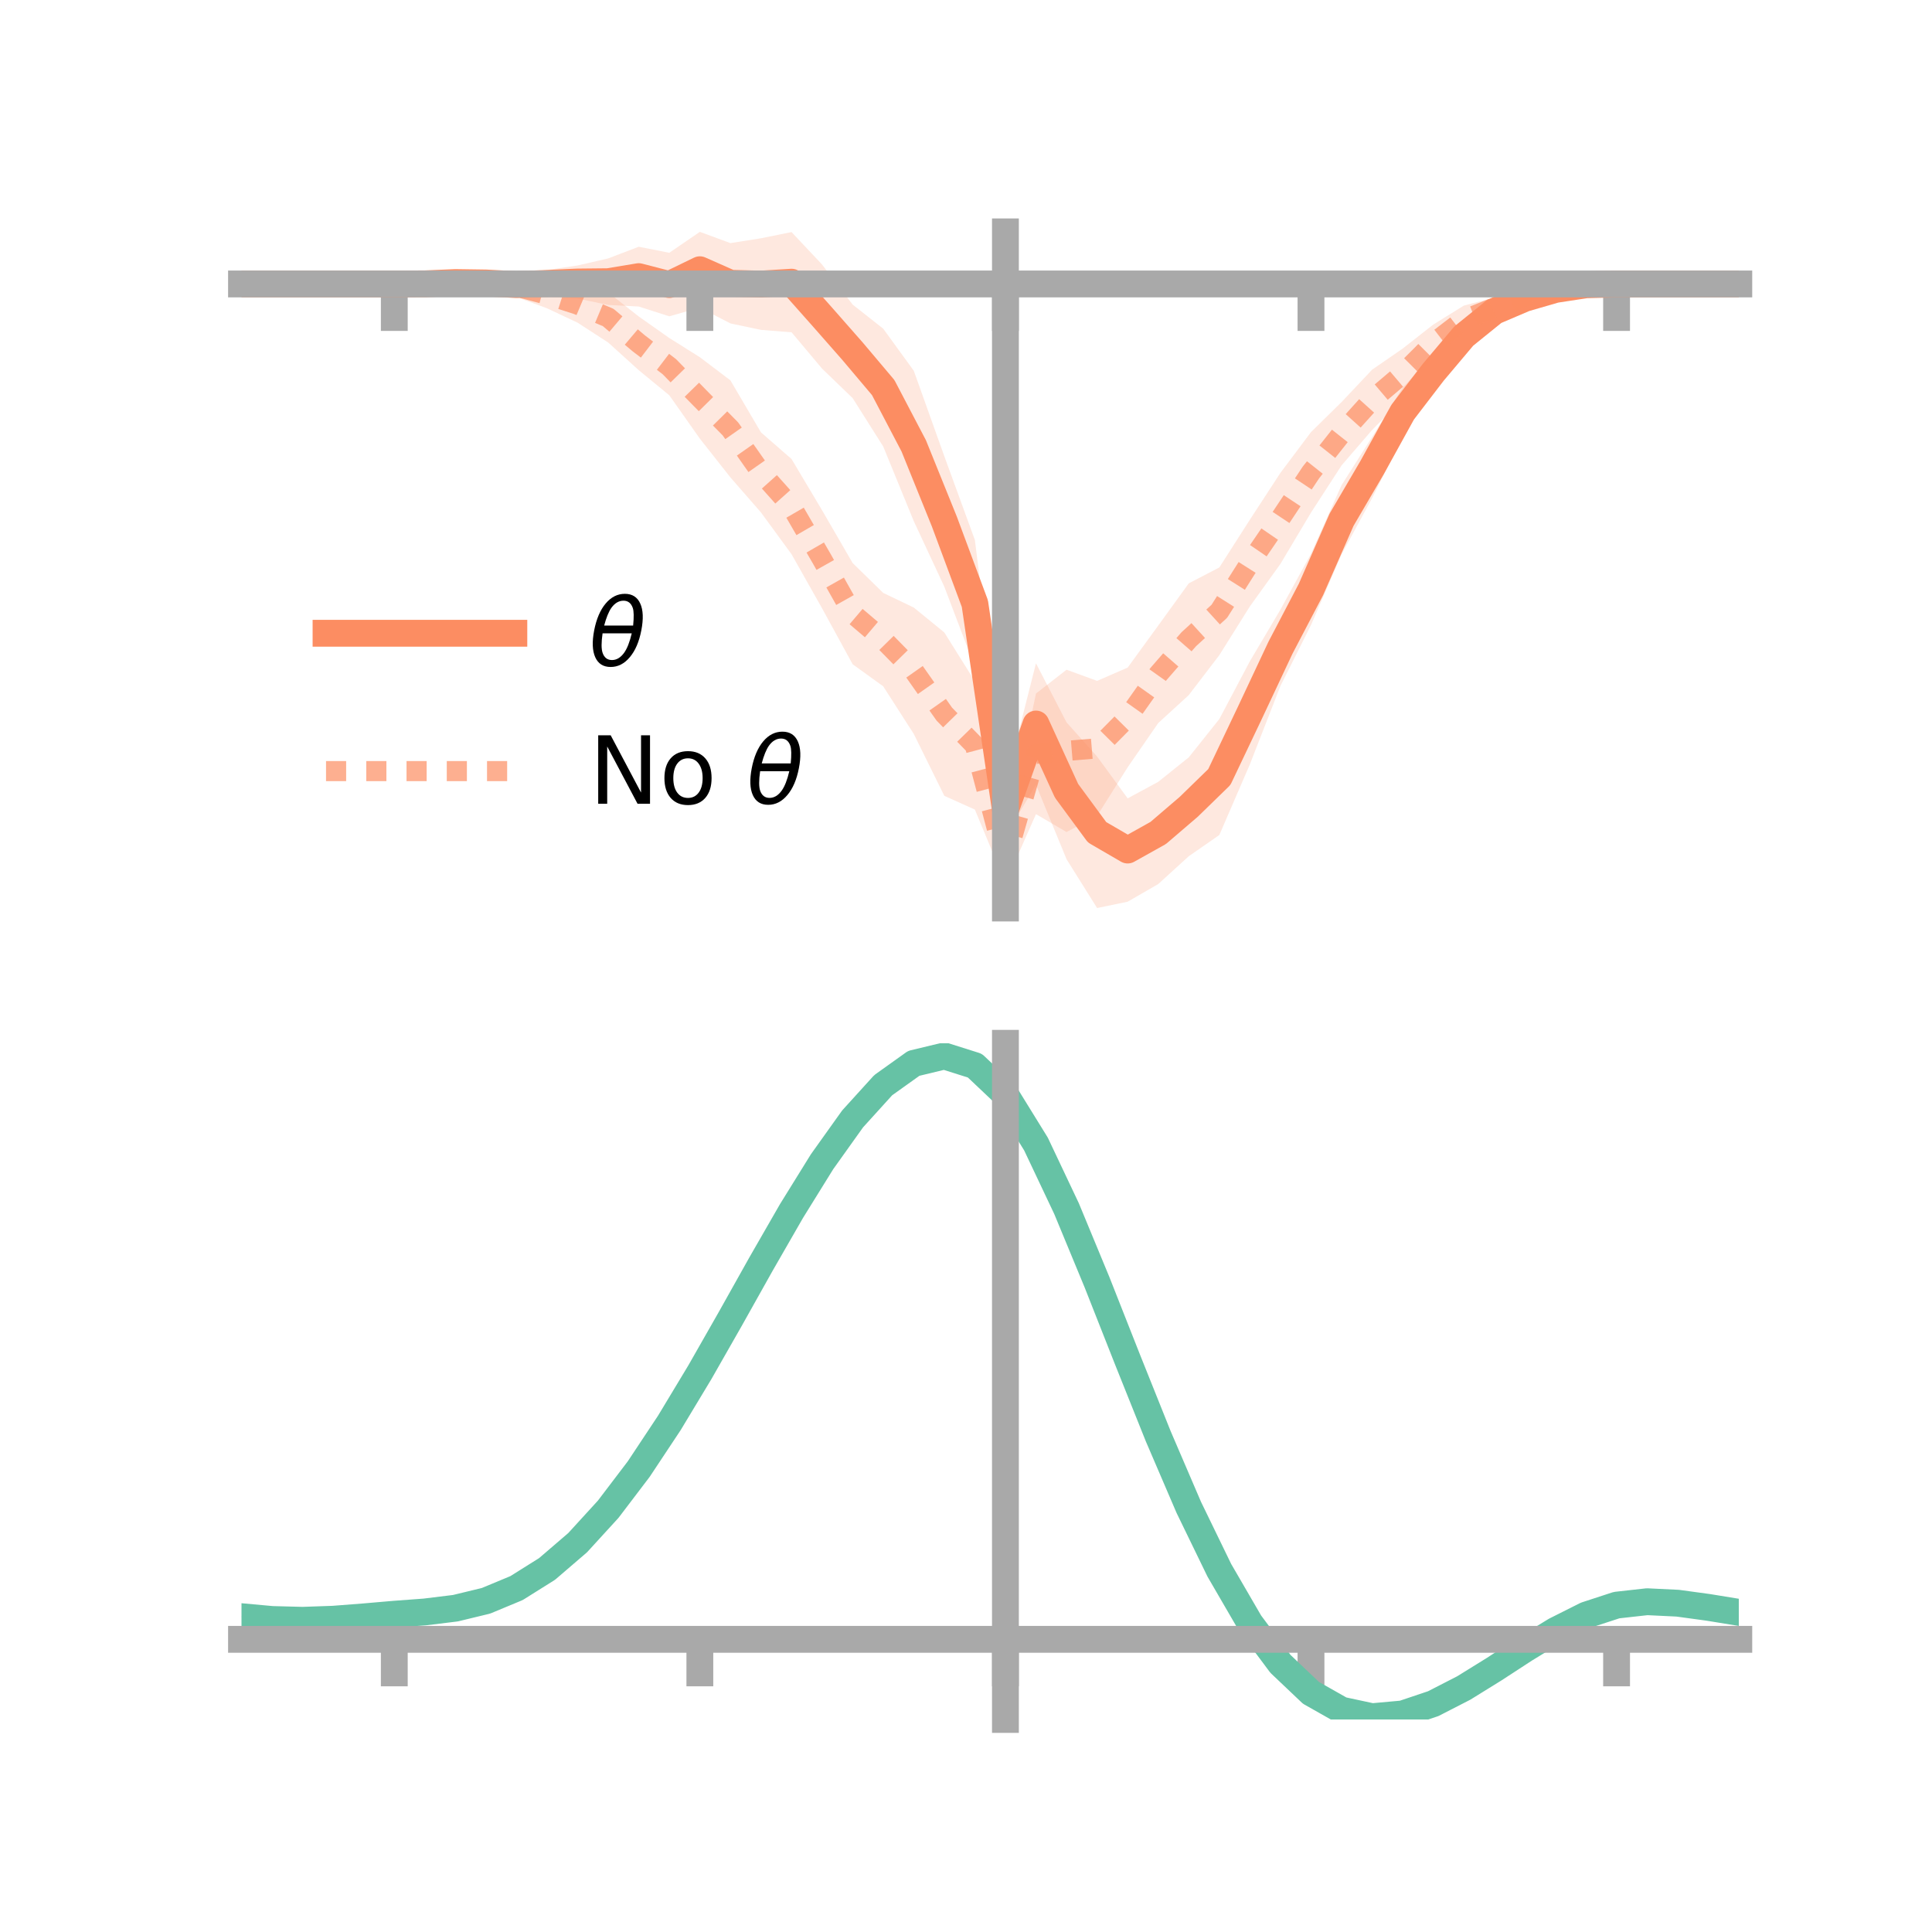 <?xml version="1.0" encoding="utf-8" standalone="no"?>
<!DOCTYPE svg PUBLIC "-//W3C//DTD SVG 1.1//EN"
  "http://www.w3.org/Graphics/SVG/1.1/DTD/svg11.dtd">
<!-- Created with matplotlib (https://matplotlib.org/) -->
<svg height="144pt" version="1.1" viewBox="0 0 144 144" width="144pt" xmlns="http://www.w3.org/2000/svg" xmlns:xlink="http://www.w3.org/1999/xlink">
 <defs>
  <style type="text/css">*{stroke-linecap:butt;stroke-linejoin:round;}</style>
 </defs>
 <g id="figure_1">
  <g id="patch_1">
   <path d="M 0 144 
L 144 144 
L 144 0 
L 0 0 
z
" style="fill:none;"/>
  </g>
  <g id="axes_1">
   <g id="patch_2">
    <path d="M 18 67.68 
L 129.6 67.68 
L 129.6 17.28 
L 18 17.28 
z
" style="fill:none;"/>
   </g>
   <g id="PolyCollection_1">
    <path clip-path="url(#p4a5ed10028)" d="M 18 21.165 
L 18 21.165 
L 20.278 21.165 
L 22.555 21.165 
L 24.833 21.165 
L 27.11 21.165 
L 29.388 21.165 
L 31.665 21.081 
L 33.943 20.78 
L 36.22 20.649 
L 38.498 20.413 
L 40.776 20.117 
L 43.053 19.787 
L 45.331 19.261 
L 47.608 18.39 
L 49.886 18.841 
L 52.163 17.28 
L 54.441 18.119 
L 56.718 17.76 
L 58.996 17.297 
L 61.273 19.717 
L 63.551 22.701 
L 65.829 24.497 
L 68.106 27.63 
L 70.384 34.004 
L 72.661 40.246 
L 74.939 58.436 
L 77.216 49.44 
L 79.494 53.843 
L 81.771 56.389 
L 84.049 59.505 
L 86.327 58.275 
L 88.604 56.448 
L 90.882 53.593 
L 93.159 49.285 
L 95.437 45.436 
L 97.714 41.274 
L 99.992 36.16 
L 102.269 32.57 
L 104.547 28.884 
L 106.824 26.502 
L 109.102 24.018 
L 111.38 22.417 
L 113.657 21.733 
L 115.935 21.335 
L 118.212 21.133 
L 120.49 21.164 
L 122.767 21.165 
L 125.045 21.165 
L 127.322 21.165 
L 129.6 21.165 
L 129.6 21.165 
L 129.6 21.165 
L 127.322 21.165 
L 125.045 21.165 
L 122.767 21.165 
L 120.49 21.169 
L 118.212 21.318 
L 115.935 21.811 
L 113.657 22.735 
L 111.38 23.993 
L 109.102 26.077 
L 106.824 28.997 
L 104.547 32.556 
L 102.269 37.126 
L 99.992 41.319 
L 97.714 46.586 
L 95.437 51.125 
L 93.159 56.968 
L 90.882 62.237 
L 88.604 63.818 
L 86.327 65.893 
L 84.049 67.208 
L 81.771 67.68 
L 79.494 64.041 
L 77.216 58.49 
L 74.939 62.309 
L 72.661 49.727 
L 70.384 43.729 
L 68.106 38.839 
L 65.829 33.278 
L 63.551 29.674 
L 61.273 27.476 
L 58.996 24.766 
L 56.718 24.587 
L 54.441 24.106 
L 52.163 22.927 
L 49.886 23.577 
L 47.608 22.846 
L 45.331 22.73 
L 43.053 22.252 
L 40.776 22.129 
L 38.498 22.011 
L 36.22 21.535 
L 33.943 21.338 
L 31.665 21.231 
L 29.388 21.165 
L 27.11 21.165 
L 24.833 21.165 
L 22.555 21.165 
L 20.278 21.165 
L 18 21.165 
z
" style="fill:#fc8d62;fill-opacity:0.2;"/>
   </g>
   <g id="PolyCollection_2">
    <path clip-path="url(#p4a5ed10028)" d="M 18 21.165 
L 18 21.165 
L 20.278 21.165 
L 22.555 21.165 
L 24.833 21.165 
L 27.11 21.165 
L 29.388 21.165 
L 31.665 21.009 
L 33.943 20.828 
L 36.22 20.443 
L 38.498 20.575 
L 40.776 20.957 
L 43.053 21.354 
L 45.331 21.796 
L 47.608 23.588 
L 49.886 25.193 
L 52.163 26.624 
L 54.441 28.351 
L 56.718 32.227 
L 58.996 34.211 
L 61.273 38.033 
L 63.551 41.965 
L 65.829 44.191 
L 68.106 45.282 
L 70.384 47.139 
L 72.661 50.778 
L 74.939 62.505 
L 77.216 51.691 
L 79.494 49.917 
L 81.771 50.748 
L 84.049 49.758 
L 86.327 46.627 
L 88.604 43.48 
L 90.882 42.294 
L 93.159 38.735 
L 95.437 35.242 
L 97.714 32.206 
L 99.992 29.967 
L 102.269 27.554 
L 104.547 25.983 
L 106.824 24.194 
L 109.102 22.78 
L 111.38 22.177 
L 113.657 21.566 
L 115.935 21.175 
L 118.212 21.126 
L 120.49 21.164 
L 122.767 21.165 
L 125.045 21.165 
L 127.322 21.165 
L 129.6 21.165 
L 129.6 21.165 
L 129.6 21.165 
L 127.322 21.165 
L 125.045 21.165 
L 122.767 21.165 
L 120.49 21.168 
L 118.212 21.363 
L 115.935 21.783 
L 113.657 22.614 
L 111.38 23.681 
L 109.102 24.891 
L 106.824 26.98 
L 104.547 29.754 
L 102.269 32.047 
L 99.992 34.689 
L 97.714 38.207 
L 95.437 42.028 
L 93.159 45.197 
L 90.882 48.83 
L 88.604 51.808 
L 86.327 53.892 
L 84.049 57.191 
L 81.771 60.811 
L 79.494 62.015 
L 77.216 60.682 
L 74.939 65.829 
L 72.661 60.341 
L 70.384 59.317 
L 68.106 54.7 
L 65.829 51.153 
L 63.551 49.509 
L 61.273 45.34 
L 58.996 41.307 
L 56.718 38.194 
L 54.441 35.584 
L 52.163 32.694 
L 49.886 29.462 
L 47.608 27.59 
L 45.331 25.529 
L 43.053 24.053 
L 40.776 22.98 
L 38.498 22.141 
L 36.22 21.629 
L 33.943 21.396 
L 31.665 21.236 
L 29.388 21.165 
L 27.11 21.165 
L 24.833 21.165 
L 22.555 21.165 
L 20.278 21.165 
L 18 21.165 
z
" style="fill:#fc8d62;fill-opacity:0.2;"/>
   </g>
   <g id="matplotlib.axis_1">
    <g id="xtick_1">
     <g id="line2d_1">
      <defs>
       <path d="M 0 0 
L 0 3.5 
" id="m7d7e247f60" style="stroke:#a9a9a9;stroke-width:2;"/>
      </defs>
      <g>
       <use style="fill:#a9a9a9;stroke:#a9a9a9;stroke-width:2;" x="29.388" xlink:href="#m7d7e247f60" y="21.165"/>
      </g>
     </g>
    </g>
    <g id="xtick_2">
     <g id="line2d_2">
      <g>
       <use style="fill:#a9a9a9;stroke:#a9a9a9;stroke-width:2;" x="52.163" xlink:href="#m7d7e247f60" y="21.165"/>
      </g>
     </g>
    </g>
    <g id="xtick_3">
     <g id="line2d_3">
      <g>
       <use style="fill:#a9a9a9;stroke:#a9a9a9;stroke-width:2;" x="74.939" xlink:href="#m7d7e247f60" y="21.165"/>
      </g>
     </g>
    </g>
    <g id="xtick_4">
     <g id="line2d_4">
      <g>
       <use style="fill:#a9a9a9;stroke:#a9a9a9;stroke-width:2;" x="97.714" xlink:href="#m7d7e247f60" y="21.165"/>
      </g>
     </g>
    </g>
    <g id="xtick_5">
     <g id="line2d_5">
      <g>
       <use style="fill:#a9a9a9;stroke:#a9a9a9;stroke-width:2;" x="120.49" xlink:href="#m7d7e247f60" y="21.165"/>
      </g>
     </g>
    </g>
   </g>
   <g id="matplotlib.axis_2"/>
   <g id="line2d_6">
    <path clip-path="url(#p4a5ed10028)" d="M 18 21.165 
L 20.278 21.165 
L 22.555 21.165 
L 24.833 21.165 
L 27.11 21.165 
L 29.388 21.165 
L 31.665 21.156 
L 33.943 21.059 
L 36.22 21.092 
L 38.498 21.212 
L 40.776 21.123 
L 43.053 21.019 
L 45.331 20.996 
L 47.608 20.618 
L 49.886 21.209 
L 52.163 20.104 
L 54.441 21.113 
L 56.718 21.174 
L 58.996 21.032 
L 61.273 23.596 
L 63.551 26.188 
L 65.829 28.887 
L 68.106 33.234 
L 70.384 38.867 
L 72.661 44.987 
L 74.939 60.372 
L 77.216 53.965 
L 79.494 58.942 
L 81.771 62.034 
L 84.049 63.357 
L 86.327 62.084 
L 88.604 60.133 
L 90.882 57.915 
L 93.159 53.127 
L 95.437 48.28 
L 97.714 43.93 
L 99.992 38.739 
L 102.269 34.848 
L 104.547 30.72 
L 106.824 27.75 
L 109.102 25.047 
L 111.38 23.205 
L 113.657 22.234 
L 115.935 21.573 
L 118.212 21.226 
L 120.49 21.167 
L 122.767 21.165 
L 125.045 21.165 
L 127.322 21.165 
L 129.6 21.165 
" style="fill:none;stroke:#fc8d62;stroke-linecap:square;stroke-width:2;"/>
   </g>
   <g id="line2d_7">
    <path clip-path="url(#p4a5ed10028)" d="M 18 21.165 
L 20.278 21.165 
L 22.555 21.165 
L 24.833 21.165 
L 27.11 21.165 
L 29.388 21.165 
L 31.665 21.122 
L 33.943 21.112 
L 36.22 21.036 
L 38.498 21.358 
L 40.776 21.969 
L 43.053 22.704 
L 45.331 23.663 
L 47.608 25.589 
L 49.886 27.327 
L 52.163 29.659 
L 54.441 31.967 
L 56.718 35.21 
L 58.996 37.759 
L 61.273 41.687 
L 63.551 45.737 
L 65.829 47.672 
L 68.106 49.991 
L 70.384 53.228 
L 72.661 55.56 
L 74.939 64.167 
L 77.216 56.187 
L 79.494 55.966 
L 81.771 55.779 
L 84.049 53.475 
L 86.327 50.26 
L 88.604 47.644 
L 90.882 45.562 
L 93.159 41.966 
L 95.437 38.635 
L 97.714 35.207 
L 99.992 32.328 
L 102.269 29.801 
L 104.547 27.869 
L 106.824 25.587 
L 109.102 23.836 
L 111.38 22.929 
L 113.657 22.09 
L 115.935 21.479 
L 118.212 21.244 
L 120.49 21.166 
L 122.767 21.165 
L 125.045 21.165 
L 127.322 21.165 
L 129.6 21.165 
" style="fill:none;stroke:#fc8d62;stroke-dasharray:1.5,1.5;stroke-dashoffset:0;stroke-opacity:0.7;stroke-width:1.5;"/>
   </g>
   <g id="patch_3">
    <path d="M 74.939 67.68 
L 74.939 17.28 
" style="fill:none;stroke:#a9a9a9;stroke-linecap:square;stroke-linejoin:miter;stroke-width:2;"/>
   </g>
   <g id="patch_4">
    <path d="M 129.6 67.68 
L 129.6 17.28 
" style="fill:none;"/>
   </g>
   <g id="patch_5">
    <path d="M 18 21.165 
L 129.6 21.165 
" style="fill:none;stroke:#a9a9a9;stroke-linecap:square;stroke-linejoin:miter;stroke-width:2;"/>
   </g>
   <g id="patch_6">
    <path d="M 18 17.28 
L 129.6 17.28 
" style="fill:none;"/>
   </g>
   <g id="legend_1">
    <g id="line2d_8">
     <path d="M 24.3 47.2 
L 38.3 47.2 
" style="fill:none;stroke:#fc8d62;stroke-linecap:square;stroke-width:2;"/>
    </g>
    <g id="line2d_9"/>
    <g id="text_1">
     <!-- $\theta$ -->
     <g transform="translate(43.9 49.65)scale(0.07 -0.07)">
      <defs>
       <path d="M 45.516 34.672 
L 14.453 34.672 
Q 12.359 20.062 14.5 13.875 
Q 17.188 6.25 24.469 6.25 
Q 31.781 6.25 37.359 13.922 
Q 42.234 20.656 45.516 34.672 
z
M 47.016 42.969 
Q 48.344 56.844 46.625 61.719 
Q 43.953 69.438 36.766 69.438 
Q 29.297 69.438 23.828 61.812 
Q 19.531 55.672 16.156 42.969 
z
M 38.188 76.766 
Q 49.906 76.766 54.594 66.406 
Q 59.281 56.109 55.719 37.844 
Q 52.203 19.625 43.453 9.281 
Q 34.766 -1.125 23.047 -1.125 
Q 11.281 -1.125 6.641 9.281 
Q 2 19.625 5.516 37.844 
Q 9.078 56.109 17.719 66.406 
Q 26.422 76.766 38.188 76.766 
z
" id="DejaVuSans-Oblique-952"/>
      </defs>
      <use transform="translate(0 0.234)" xlink:href="#DejaVuSans-Oblique-952"/>
     </g>
    </g>
    <g id="line2d_10">
     <path d="M 24.3 57.474 
L 38.3 57.474 
" style="fill:none;stroke:#fc8d62;stroke-dasharray:1.5,1.5;stroke-dashoffset:0;stroke-opacity:0.7;stroke-width:1.5;"/>
    </g>
    <g id="line2d_11"/>
    <g id="text_2">
     <!-- No $\theta$ -->
     <g transform="translate(43.9 59.924)scale(0.07 -0.07)">
      <defs>
       <path d="M 9.812 72.906 
L 23.094 72.906 
L 55.422 11.922 
L 55.422 72.906 
L 64.984 72.906 
L 64.984 0 
L 51.703 0 
L 19.391 60.984 
L 19.391 0 
L 9.812 0 
z
" id="DejaVuSans-78"/>
       <path d="M 30.609 48.391 
Q 23.391 48.391 19.188 42.75 
Q 14.984 37.109 14.984 27.297 
Q 14.984 17.484 19.156 11.844 
Q 23.344 6.203 30.609 6.203 
Q 37.797 6.203 41.984 11.859 
Q 46.188 17.531 46.188 27.297 
Q 46.188 37.016 41.984 42.703 
Q 37.797 48.391 30.609 48.391 
z
M 30.609 56 
Q 42.328 56 49.016 48.375 
Q 55.719 40.766 55.719 27.297 
Q 55.719 13.875 49.016 6.219 
Q 42.328 -1.422 30.609 -1.422 
Q 18.844 -1.422 12.172 6.219 
Q 5.516 13.875 5.516 27.297 
Q 5.516 40.766 12.172 48.375 
Q 18.844 56 30.609 56 
z
" id="DejaVuSans-111"/>
       <path id="DejaVuSans-32"/>
      </defs>
      <use transform="translate(0 0.234)" xlink:href="#DejaVuSans-78"/>
      <use transform="translate(74.805 0.234)" xlink:href="#DejaVuSans-111"/>
      <use transform="translate(135.986 0.234)" xlink:href="#DejaVuSans-32"/>
      <use transform="translate(167.773 0.234)" xlink:href="#DejaVuSans-Oblique-952"/>
     </g>
    </g>
   </g>
  </g>
  <g id="axes_2">
   <g id="patch_7">
    <path d="M 18 128.16 
L 129.6 128.16 
L 129.6 77.76 
L 18 77.76 
z
" style="fill:none;"/>
   </g>
   <g id="PolyCollection_3">
    <path clip-path="url(#p0802210383)" d="M 18 120.536 
L 18 120.462 
L 20.278 120.68 
L 22.555 120.741 
L 24.833 120.653 
L 27.11 120.467 
L 29.388 120.262 
L 31.665 120.088 
L 33.943 119.803 
L 36.22 119.246 
L 38.498 118.289 
L 40.776 116.839 
L 43.053 114.845 
L 45.331 112.298 
L 47.608 109.231 
L 49.886 105.712 
L 52.163 101.842 
L 54.441 97.75 
L 56.718 93.592 
L 58.996 89.542 
L 61.273 85.788 
L 63.551 82.531 
L 65.829 79.973 
L 68.106 78.317 
L 70.384 77.76 
L 72.661 78.492 
L 74.939 80.682 
L 77.216 84.423 
L 79.494 89.309 
L 81.771 94.893 
L 84.049 100.755 
L 86.327 106.532 
L 88.604 111.921 
L 90.882 116.689 
L 93.159 120.671 
L 95.437 123.77 
L 97.714 125.954 
L 99.992 127.253 
L 102.269 127.745 
L 104.547 127.545 
L 106.824 126.792 
L 109.102 125.641 
L 111.38 124.255 
L 113.657 122.798 
L 115.935 121.427 
L 118.212 120.296 
L 120.49 119.556 
L 122.767 119.303 
L 125.045 119.419 
L 127.322 119.74 
L 129.6 120.124 
L 129.6 120.226 
L 129.6 120.226 
L 127.322 119.868 
L 125.045 119.567 
L 122.767 119.462 
L 120.49 119.718 
L 118.212 120.466 
L 115.935 121.623 
L 113.657 123.038 
L 111.38 124.547 
L 109.102 125.982 
L 106.824 127.17 
L 104.547 127.947 
L 102.269 128.16 
L 99.992 127.677 
L 97.714 126.397 
L 95.437 124.26 
L 93.159 121.248 
L 90.882 117.391 
L 88.604 112.778 
L 86.327 107.562 
L 84.049 101.965 
L 81.771 96.28 
L 79.494 90.859 
L 77.216 86.114 
L 74.939 82.482 
L 72.661 80.361 
L 70.384 79.656 
L 68.106 80.196 
L 65.829 81.794 
L 63.551 84.254 
L 61.273 87.381 
L 58.996 90.976 
L 56.718 94.849 
L 54.441 98.819 
L 52.163 102.72 
L 49.886 106.407 
L 47.608 109.76 
L 45.331 112.685 
L 43.053 115.12 
L 40.776 117.039 
L 38.498 118.447 
L 36.22 119.384 
L 33.943 119.93 
L 31.665 120.205 
L 29.388 120.367 
L 27.11 120.556 
L 24.833 120.722 
L 22.555 120.793 
L 20.278 120.733 
L 18 120.536 
z
" style="fill:#66c2a5;fill-opacity:0.2;"/>
   </g>
   <g id="matplotlib.axis_3">
    <g id="xtick_6">
     <g id="line2d_12">
      <g>
       <use style="fill:#a9a9a9;stroke:#a9a9a9;stroke-width:2;" x="29.388" xlink:href="#m7d7e247f60" y="122.186"/>
      </g>
     </g>
    </g>
    <g id="xtick_7">
     <g id="line2d_13">
      <g>
       <use style="fill:#a9a9a9;stroke:#a9a9a9;stroke-width:2;" x="52.163" xlink:href="#m7d7e247f60" y="122.186"/>
      </g>
     </g>
    </g>
    <g id="xtick_8">
     <g id="line2d_14">
      <g>
       <use style="fill:#a9a9a9;stroke:#a9a9a9;stroke-width:2;" x="74.939" xlink:href="#m7d7e247f60" y="122.186"/>
      </g>
     </g>
    </g>
    <g id="xtick_9">
     <g id="line2d_15">
      <g>
       <use style="fill:#a9a9a9;stroke:#a9a9a9;stroke-width:2;" x="97.714" xlink:href="#m7d7e247f60" y="122.186"/>
      </g>
     </g>
    </g>
    <g id="xtick_10">
     <g id="line2d_16">
      <g>
       <use style="fill:#a9a9a9;stroke:#a9a9a9;stroke-width:2;" x="120.49" xlink:href="#m7d7e247f60" y="122.186"/>
      </g>
     </g>
    </g>
   </g>
   <g id="matplotlib.axis_4"/>
   <g id="line2d_17">
    <path clip-path="url(#p0802210383)" d="M 18 120.499 
L 20.278 120.707 
L 22.555 120.767 
L 24.833 120.688 
L 27.11 120.512 
L 29.388 120.315 
L 31.665 120.146 
L 33.943 119.866 
L 36.22 119.315 
L 38.498 118.368 
L 40.776 116.939 
L 43.053 114.983 
L 45.331 112.491 
L 47.608 109.495 
L 49.886 106.06 
L 52.163 102.281 
L 54.441 98.285 
L 56.718 94.221 
L 58.996 90.259 
L 61.273 86.585 
L 63.551 83.393 
L 65.829 80.883 
L 68.106 79.256 
L 70.384 78.708 
L 72.661 79.427 
L 74.939 81.582 
L 77.216 85.268 
L 79.494 90.084 
L 81.771 95.586 
L 84.049 101.36 
L 86.327 107.047 
L 88.604 112.349 
L 90.882 117.04 
L 93.159 120.96 
L 95.437 124.015 
L 97.714 126.176 
L 99.992 127.465 
L 102.269 127.953 
L 104.547 127.746 
L 106.824 126.981 
L 109.102 125.812 
L 111.38 124.401 
L 113.657 122.918 
L 115.935 121.525 
L 118.212 120.381 
L 120.49 119.637 
L 122.767 119.383 
L 125.045 119.493 
L 127.322 119.804 
L 129.6 120.175 
" style="fill:none;stroke:#66c2a5;stroke-linecap:square;stroke-width:2;"/>
   </g>
   <g id="patch_8">
    <path d="M 74.939 128.16 
L 74.939 77.76 
" style="fill:none;stroke:#a9a9a9;stroke-linecap:square;stroke-linejoin:miter;stroke-width:2;"/>
   </g>
   <g id="patch_9">
    <path d="M 129.6 128.16 
L 129.6 77.76 
" style="fill:none;"/>
   </g>
   <g id="patch_10">
    <path d="M 18 122.186 
L 129.6 122.186 
" style="fill:none;stroke:#a9a9a9;stroke-linecap:square;stroke-linejoin:miter;stroke-width:2;"/>
   </g>
   <g id="patch_11">
    <path d="M 18 77.76 
L 129.6 77.76 
" style="fill:none;"/>
   </g>
  </g>
 </g>
 <defs>
  <clipPath id="p4a5ed10028">
   <rect height="50.4" width="111.6" x="18" y="17.28"/>
  </clipPath>
  <clipPath id="p0802210383">
   <rect height="50.4" width="111.6" x="18" y="77.76"/>
  </clipPath>
 </defs>
</svg>
